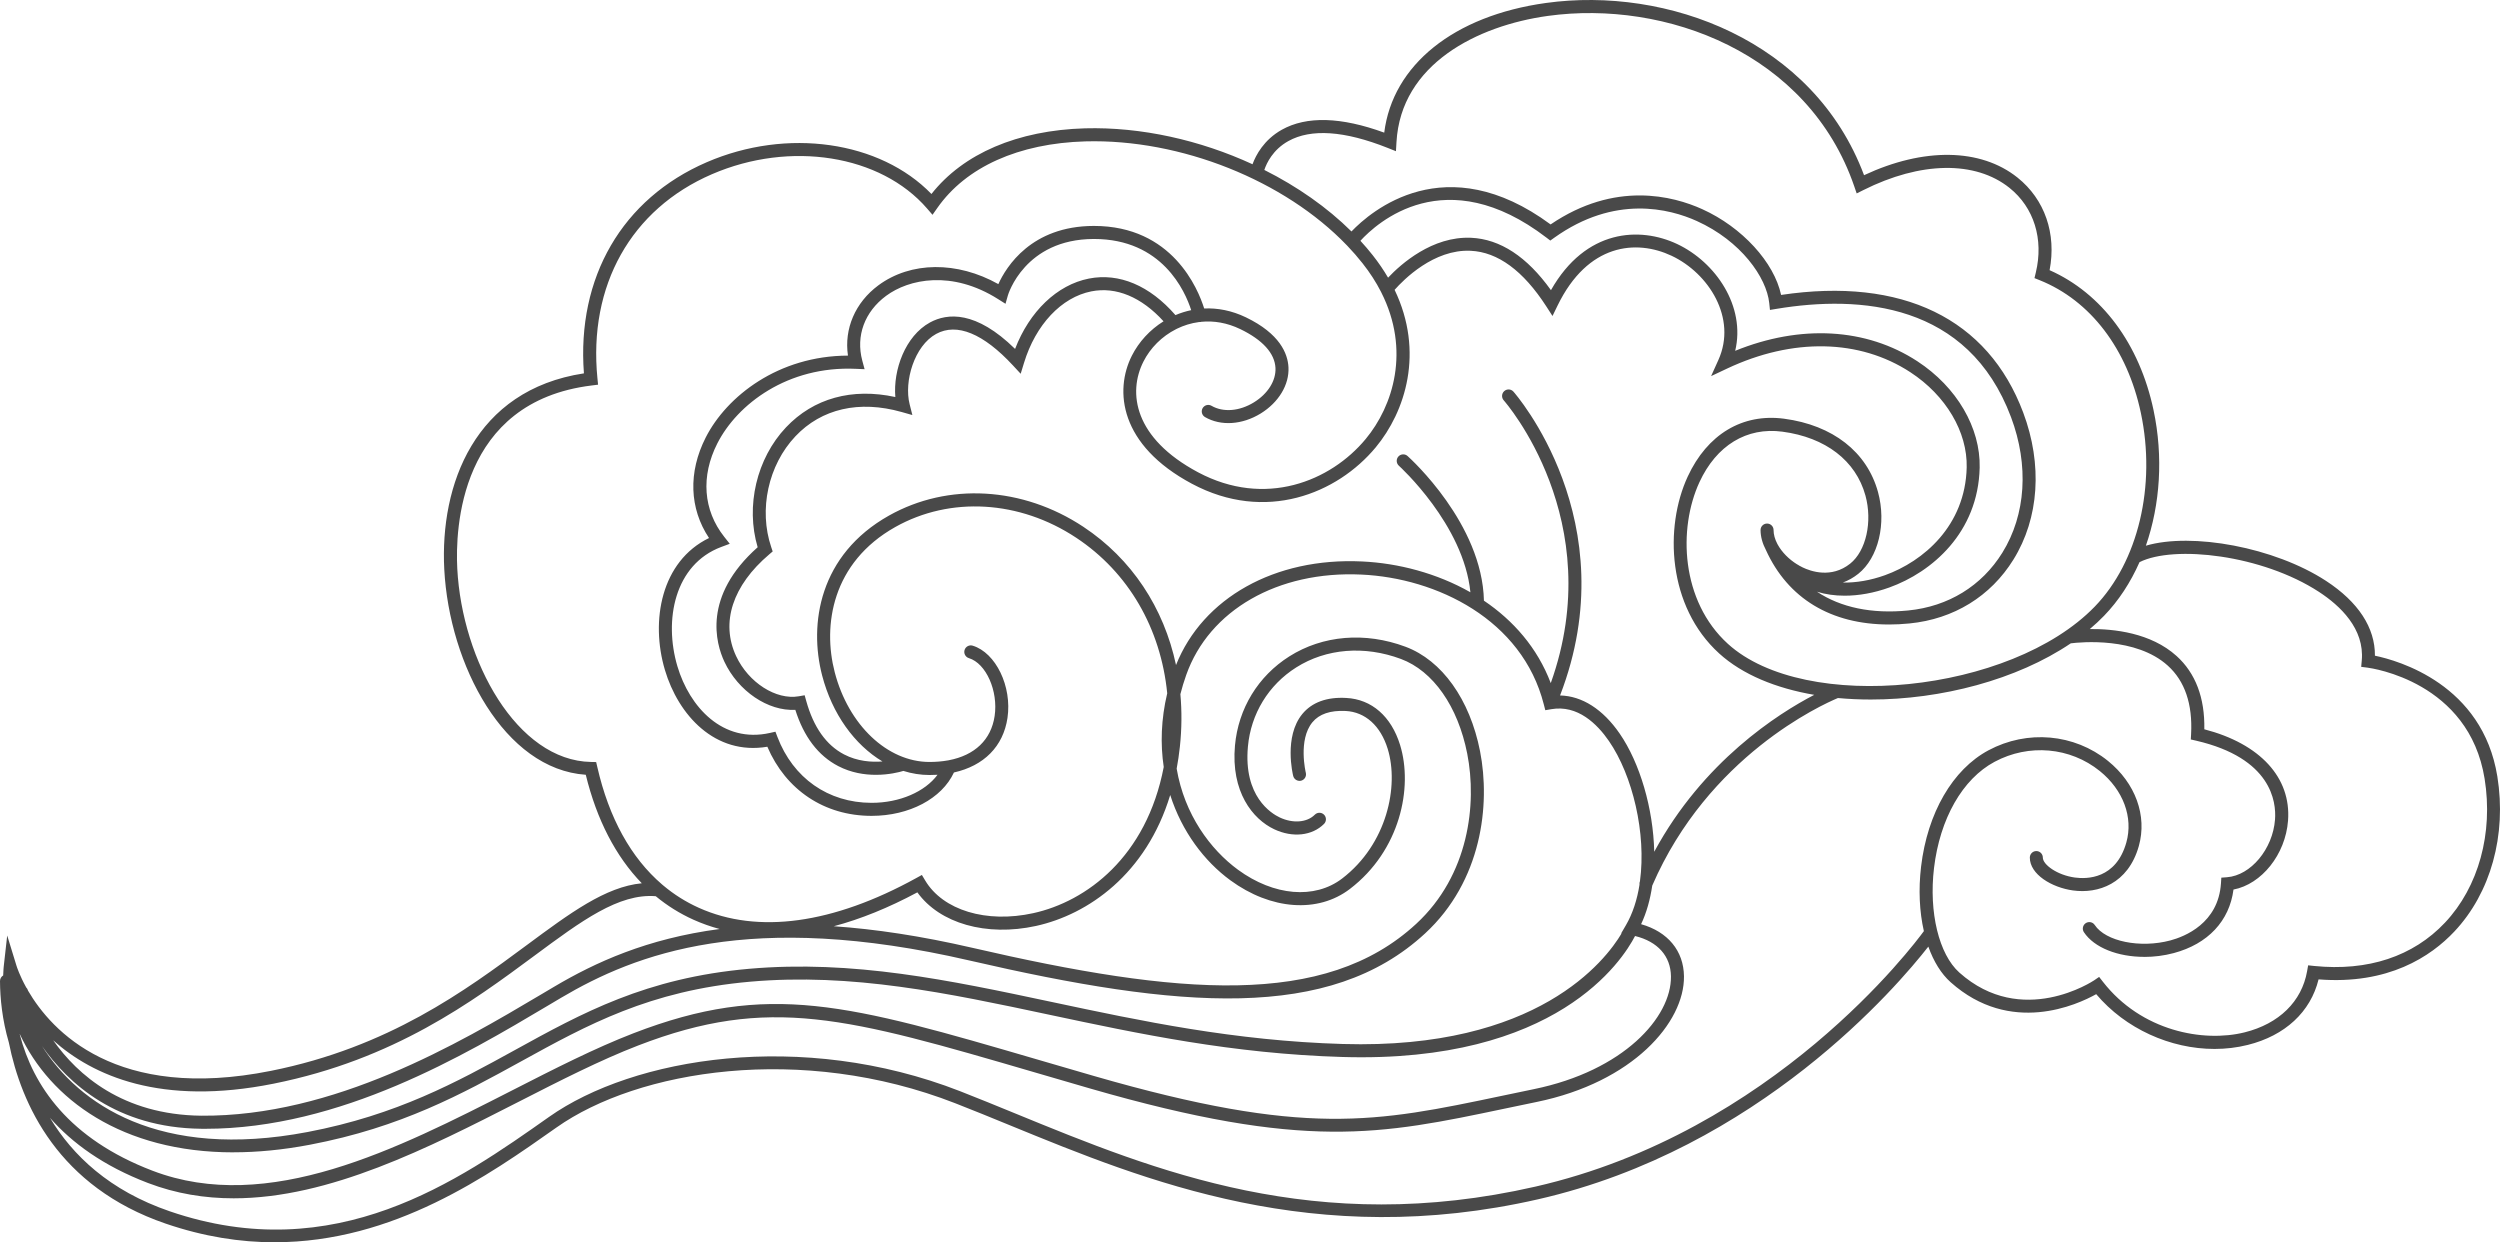 <svg width="324" height="161" viewBox="0 0 324 161" fill="none" xmlns="http://www.w3.org/2000/svg">
<path d="M35.594 161C31.146 161 26.437 160.281 21.47 158.581C7.553 153.816 2.748 143.121 1.15 135.127C0.28 132.154 0.015 129.37 1.97292e-05 127.152C-0.002 126.84 0.164 126.568 0.412 126.418C0.437 125.716 0.477 125.309 0.481 125.277L0.933 121.241L2.125 125.123C2.18 125.305 2.542 126.426 3.397 127.974C3.498 128.073 3.576 128.2 3.618 128.345L3.628 128.381C6.67 133.6 15.041 142.807 35.132 138.779C50.394 135.717 60.304 128.381 68.265 122.49C73.878 118.333 78.471 114.926 83.176 114.472C79.804 110.991 77.342 106.247 75.915 100.41C65.389 99.695 58.227 86.198 57.577 73.773C57.008 62.844 61.487 50.553 75.677 48.387C74.727 35.953 80.634 25.761 91.595 21.023C102.016 16.519 114.059 18.276 120.715 25.141C124.85 19.897 131.869 16.884 140.62 16.631C147.904 16.433 155.548 18.162 162.326 21.287C162.763 20.1 163.799 18.119 166.12 16.816C169.328 15.018 173.793 15.144 179.397 17.19C180.489 8.432 188.399 2.043 200.352 0.386C216.016 -1.792 235.034 5.202 241.581 22.706C249.302 19.094 256.687 19.193 261.469 23.014C265.007 25.841 266.534 30.287 265.628 35.016C272.39 38.011 277.282 44.577 279.098 53.153C280.377 59.181 279.96 65.385 278.106 70.722C284.066 68.968 294.775 70.924 301.451 75.281C305.639 78.014 307.817 81.352 307.791 84.979C310.812 85.605 321.735 88.681 323.659 100.644C324.876 108.218 322.795 115.721 318.09 120.72C315.033 123.972 309.517 127.637 300.486 126.928C299.45 131.144 296.147 134.216 291.31 135.422C289.906 135.774 288.457 135.943 287.005 135.943C281.278 135.943 275.447 133.32 271.667 128.843C269.229 130.209 260.555 134.216 252.804 127.297C251.574 126.201 250.597 124.605 249.912 122.681C245.898 127.82 227.977 148.886 199.358 155.423C170.411 162.04 148.504 153.059 130.902 145.845C128.478 144.852 126.117 143.884 123.809 142.984C103.832 135.188 82.682 138.665 72.116 146.126C63.325 152.329 51.046 160.994 35.59 160.996L35.594 161ZM113.508 100.418C112.039 100.418 110.311 100.157 108.627 99.282C106.048 97.943 104.179 95.493 103.073 91.994C99.55 92.19 95.669 89.578 93.88 85.757C92.774 83.393 91.027 77.282 98.192 70.924C96.613 65.59 98.055 59.416 101.868 55.384C105.436 51.609 110.435 50.236 116.035 51.455C115.739 47.963 117.309 43.548 120.53 41.789C122.781 40.566 126.473 40.231 131.554 45.22C133.418 40.364 136.99 36.92 141.116 36.104C145.041 35.33 149.008 37.009 152.338 40.838C152.99 40.56 153.673 40.345 154.379 40.197C153.587 37.726 150.61 30.972 141.787 30.972C141.774 30.972 141.762 30.972 141.747 30.972C132.788 30.993 130.641 38.211 130.622 38.285L130.313 39.371L129.361 38.77C123.355 34.968 117.782 36.161 114.841 38.34C112.051 40.404 110.897 43.541 111.751 46.734L112.051 47.847L110.902 47.799C102.087 47.398 95.551 52.381 92.966 57.467C90.807 61.71 91.132 66.119 93.855 69.564L94.576 70.475L93.489 70.88C87.407 73.147 86.02 80.373 87.788 86.339C89.36 91.644 93.68 96.363 99.783 94.989L100.496 94.828L100.756 95.511C102.785 100.842 107.334 104.035 112.93 104.047C112.939 104.047 112.951 104.047 112.962 104.047C116.605 104.047 119.88 102.607 121.505 100.41C121.164 100.431 120.818 100.441 120.464 100.441C119.312 100.441 118.175 100.258 117.078 99.912C116.517 100.081 115.18 100.418 113.51 100.418H113.508ZM152.54 42.601C152.502 42.624 152.462 42.643 152.42 42.66C150.578 43.59 149.08 45.096 148.188 46.863C146.155 50.89 146.952 56.771 155.266 61.208C163.953 65.838 172.437 62.387 176.988 56.902C180.556 52.609 182.82 45.397 179.004 37.876C178.99 37.85 178.977 37.823 178.964 37.795C178.338 36.572 177.55 35.341 176.578 34.112C175.967 33.336 175.309 32.583 174.609 31.851C174.583 31.828 174.56 31.805 174.539 31.779C166.494 23.402 153.055 17.985 140.671 18.322C132.012 18.573 125.194 21.639 121.476 26.953L120.853 27.838L120.149 27.022C114.135 20.064 102.411 18.195 92.268 22.577C81.778 27.111 76.23 37.003 77.428 49.035L77.51 49.855L76.692 49.956C59.48 52.067 59 68.653 59.263 73.687C59.888 85.66 67.005 98.586 76.604 98.75L77.262 98.763L77.411 99.406C78.923 106.019 81.784 111.181 85.797 114.62C85.856 114.658 85.909 114.704 85.955 114.753C87.357 115.932 88.9 116.902 90.571 117.652C98.208 121.087 107.958 119.75 118.764 113.787L119.476 113.395L119.895 114.097C122.201 117.973 127.833 119.683 133.912 118.346C140.81 116.828 148.588 111.054 150.82 99.402C150.377 96.444 150.467 93.23 151.272 89.85C150.435 81.449 146.265 74.182 139.47 69.687C132.134 64.831 123.153 64.299 116.033 68.299C107.83 72.907 106.598 81.044 108.181 87.123C109.962 93.968 115.013 98.75 120.46 98.75C121.301 98.75 122.087 98.683 122.819 98.554C122.863 98.544 122.907 98.535 122.951 98.531C126.323 97.89 128.451 95.878 128.905 92.793C129.384 89.546 127.795 85.972 125.571 85.295C125.127 85.16 124.873 84.688 125.007 84.243C125.144 83.796 125.615 83.543 126.056 83.678C129.062 84.593 131.173 88.966 130.57 93.042C130.023 96.743 127.503 99.252 123.63 100.113C122.062 103.495 117.849 105.736 112.955 105.736C112.943 105.736 112.932 105.736 112.922 105.736C106.838 105.724 101.849 102.39 99.447 96.777C92.671 97.919 87.908 92.68 86.171 86.822C84.275 80.437 85.692 72.736 91.889 69.729C89.341 65.893 89.171 61.204 91.46 56.7C94.187 51.341 100.889 46.11 109.897 46.087C109.38 42.618 110.83 39.206 113.838 36.979C118.049 33.867 124.055 33.833 129.386 36.821C130.41 34.569 133.666 29.297 141.739 29.281C141.753 29.281 141.77 29.281 141.781 29.281C151.93 29.281 155.268 37.437 156.061 39.98C157.797 39.9 159.635 40.244 161.47 41.127C165.866 43.248 166.894 45.817 166.986 47.599C167.1 49.859 165.716 52.155 163.381 53.591C160.982 55.063 158.222 55.242 156.168 54.053C155.767 53.819 155.628 53.303 155.859 52.9C156.09 52.497 156.608 52.356 157.011 52.59C158.525 53.467 160.629 53.3 162.502 52.149C164.312 51.038 165.384 49.328 165.302 47.685C165.206 45.783 163.629 44.043 160.74 42.652C159.023 41.823 157.303 41.551 155.697 41.705C155.67 41.713 155.645 41.72 155.617 41.726C155.535 41.743 155.453 41.749 155.374 41.741C154.373 41.874 153.419 42.171 152.54 42.599V42.601ZM150.793 41.639C147.938 38.5 144.648 37.125 141.44 37.76C137.562 38.527 134.217 42.082 132.71 47.036L132.281 48.44L131.284 47.364C127.452 43.227 124.007 41.806 121.333 43.272C118.49 44.822 117.145 49.437 117.885 52.375L118.242 53.79L116.84 53.393C111.354 51.843 106.47 52.963 103.088 56.541C99.564 60.27 98.305 66.047 99.955 70.922L100.14 71.466L99.703 71.838C94.937 75.878 93.371 80.688 95.402 85.034C97.012 88.477 100.59 90.75 103.527 90.238L104.282 90.105L104.488 90.843C105.429 94.236 107.078 96.566 109.386 97.77C111.12 98.677 112.957 98.795 114.366 98.685C110.759 96.528 107.847 92.532 106.55 87.547C104.809 80.856 106.172 71.897 115.211 66.819C122.884 62.511 132.535 63.066 140.4 68.272C146.666 72.42 150.837 78.771 152.412 86.189C155.876 77.495 165.227 72.226 176.511 72.765C181.218 72.981 186.221 74.288 190.564 76.759C189.7 67.991 181.386 60.438 181.296 60.36C180.949 60.048 180.919 59.515 181.229 59.167C181.54 58.819 182.074 58.789 182.418 59.099C182.818 59.458 192.097 67.873 192.318 77.847C196.114 80.405 199.246 83.948 200.979 88.532C208.526 67.428 195.025 52.041 194.884 51.883C194.573 51.538 194.601 51.002 194.947 50.69C195.292 50.378 195.826 50.405 196.137 50.751C196.289 50.918 210.905 67.532 202.183 90.132C205.027 90.193 207.733 91.91 209.911 95.073C212.53 98.875 214.262 104.773 214.389 110.39C220.718 98.666 230.424 92.498 235.125 90.052C230.178 89.202 225.831 87.437 222.806 84.688C216.093 78.587 215.694 68.329 218.723 61.775C221.261 56.284 225.82 53.547 231.225 54.266C237.523 55.103 241.957 58.564 243.386 63.757C244.509 67.835 243.433 72.299 240.83 74.368C240.206 74.864 239.533 75.241 238.825 75.5C240.525 75.534 242.409 75.224 244.286 74.549C249.291 72.746 254.705 68.13 254.883 60.575C254.99 55.983 252.195 51.255 247.584 48.242C240.992 43.932 232.333 43.759 223.825 47.769L221.759 48.744L222.701 46.656C225.148 41.233 221.46 35.421 216.642 33.15C212.057 30.989 205.772 31.554 201.857 39.609L201.204 40.952L200.394 39.697C197.411 35.082 194.113 32.659 190.59 32.501C185.818 32.277 181.893 36.26 180.741 37.563C184.617 45.631 182.137 53.347 178.288 57.984C173.297 63.987 164.005 67.778 154.48 62.699C145.079 57.684 144.406 50.622 146.689 46.099C147.593 44.305 149.031 42.738 150.797 41.639H150.793ZM244.799 80.934C237.315 80.934 231.713 77.569 228.866 71.289C228.419 70.442 228.168 69.554 228.168 68.696C228.168 68.23 228.547 67.852 229.011 67.852C229.478 67.852 229.854 68.23 229.854 68.696C229.854 69.273 230.027 69.883 230.338 70.478C230.361 70.513 230.38 70.549 230.399 70.589L230.401 70.594C230.933 71.555 231.822 72.472 232.915 73.147C232.997 73.179 233.075 73.225 233.144 73.284C233.298 73.373 233.453 73.455 233.615 73.533C234.656 74.037 237.332 74.996 239.781 73.05C241.843 71.409 242.693 67.61 241.759 64.213C240.515 59.7 236.596 56.689 231 55.945C226.375 55.329 222.455 57.714 220.247 62.49C217.473 68.5 217.819 77.883 223.935 83.442C233.945 92.543 260.601 89.843 271.474 78.623C277.108 72.81 279.458 62.954 277.455 53.511C275.697 45.22 270.919 38.951 264.345 36.315L263.668 36.043L263.839 35.333C264.885 30.997 263.609 26.889 260.425 24.344C255.995 20.804 248.917 20.911 241.488 24.637L240.626 25.068L240.313 24.154C234.385 6.855 215.841 -0.051 200.588 2.064C191.483 3.327 181.55 8.289 180.983 18.427L180.915 19.596L179.833 19.165C174.241 16.945 169.914 16.648 166.973 18.282C164.966 19.397 164.152 21.137 163.856 22.025C168.126 24.169 172 26.873 175.151 29.998C177.651 27.383 187.321 19.024 200.958 29.087C209.299 23.416 216.829 25.394 220.613 27.109C225.793 29.451 229.936 34.013 230.83 38.224C246.516 35.879 257.643 41.275 262.211 53.477C264.734 60.208 264.272 67.15 260.942 72.519C257.986 77.291 253.201 80.23 247.475 80.799C246.561 80.89 245.669 80.936 244.801 80.936L244.799 80.934ZM235.484 76.69C238.574 78.737 242.592 79.585 247.309 79.117C252.501 78.602 256.834 75.941 259.508 71.627C262.558 66.705 262.968 60.307 260.633 54.072C255.072 39.227 241.047 38.238 230.266 40.022L229.386 40.168L229.293 39.276C228.948 35.948 225.619 31.229 219.917 28.648C216.381 27.048 209.274 25.203 201.424 30.816L200.92 31.178L200.426 30.801C187.316 20.766 178.416 28.901 176.309 31.206C176.864 31.811 177.394 32.431 177.894 33.064C178.664 34.038 179.326 35.014 179.894 35.986C181.569 34.213 185.62 30.599 190.651 30.816C194.422 30.985 197.901 33.266 201.004 37.606C205.511 29.66 212.534 29.355 217.353 31.623C222.352 33.977 226.26 39.7 224.881 45.465C233.348 42.025 241.871 42.491 248.501 46.827C253.597 50.158 256.687 55.443 256.565 60.615C256.365 69.027 250.382 74.151 244.849 76.141C242.867 76.854 240.893 77.202 239.068 77.202C237.78 77.202 236.567 77.029 235.482 76.688L235.484 76.69ZM277.894 124.01C274.497 124.012 271.413 122.833 270.074 120.813C269.817 120.425 269.922 119.9 270.311 119.641C270.694 119.388 271.219 119.487 271.478 119.879C272.886 122.009 277.37 122.922 281.278 121.88C283.137 121.383 287.499 119.666 287.837 114.479L287.884 113.745L288.615 113.69C291.701 113.458 294.554 110.036 294.842 106.221C295.021 103.898 294.375 98.251 284.619 95.992L283.929 95.834L283.967 95.126C284.171 91.248 283.158 88.27 280.955 86.275C276.824 82.528 269.662 83.214 268.375 83.376C261.366 88.114 251.545 90.659 242.459 90.659C241.015 90.659 239.59 90.594 238.196 90.465C236.09 91.345 221.395 97.991 214.13 114.776C213.865 116.579 213.394 118.277 212.686 119.774C216.148 120.756 218.202 123.219 218.244 126.528C218.316 132.508 211.641 140.253 199.127 142.819C197.706 143.11 196.348 143.395 195.032 143.673C178.895 147.07 169.158 149.12 141.304 141.077C138.794 140.352 136.42 139.658 134.167 138.998C109.808 131.882 99.722 128.929 82.701 135.498C77.786 137.394 72.612 140.036 67.134 142.834C55.519 148.763 42.71 155.3 30.288 155.302C26.536 155.302 22.822 154.706 19.183 153.318C13.406 151.113 9.332 148.125 6.475 144.867C9.391 149.723 14.181 154.309 22.014 156.989C43.434 164.323 59.452 153.012 71.151 144.755C82.085 137.035 103.893 133.406 124.427 141.419C126.742 142.322 129.111 143.294 131.545 144.291C149.832 151.785 170.562 160.281 198.988 153.786C229.886 146.729 248.083 122.393 249.333 120.674C248.762 118.171 248.617 115.291 248.972 112.305C249.798 105.355 253.065 99.722 257.704 97.241C262.743 94.546 268.821 95.085 273.191 98.613C276.763 101.498 278.293 105.724 277.192 109.646C275.806 114.574 271.871 115.849 268.659 115.402C265.909 115.021 263.065 113.321 263.065 111.143C263.065 110.677 263.443 110.297 263.908 110.297C264.373 110.297 264.751 110.675 264.751 111.143C264.751 112.054 266.599 113.41 268.892 113.728C270.458 113.943 274.236 113.935 275.573 109.188C276.49 105.928 275.174 102.381 272.138 99.929C268.293 96.825 262.939 96.353 258.499 98.729C254.343 100.952 251.408 106.101 250.647 112.505C249.966 118.241 251.286 123.681 253.931 126.043C262.048 133.286 271.303 127.116 271.396 127.053L272.048 126.608L272.533 127.232C277.52 133.644 285.559 135.131 290.913 133.79C295.361 132.681 298.308 129.796 298.998 125.88L299.135 125.106L299.912 125.189C306.873 125.897 312.742 123.961 316.875 119.569C321.222 114.951 323.14 107.978 322.006 100.924C319.984 88.348 307.356 86.596 306.82 86.526L306.011 86.423L306.084 85.611C306.465 81.491 303.28 78.495 300.541 76.709C293.168 71.899 281.76 70.608 277.28 72.856C276.115 75.494 274.572 77.858 272.687 79.806C272.109 80.403 271.493 80.974 270.839 81.525C273.91 81.493 278.743 81.995 282.086 85.019C284.547 87.246 285.756 90.438 285.68 94.516C292.91 96.393 296.952 100.781 296.53 106.354C296.198 110.753 293.097 114.593 289.46 115.286C288.935 119.356 286.147 122.336 281.72 123.519C280.452 123.858 279.157 124.016 277.902 124.016L277.894 124.01ZM212.478 114.624C212.463 114.487 212.482 114.344 212.539 114.207C213.38 108.016 211.593 100.503 208.521 96.041C207.001 93.833 204.466 91.315 201.035 91.912L200.27 92.043L200.081 91.303L200.075 91.284C197.275 80.285 186.183 74.91 176.433 74.465C165.613 73.957 156.7 79.079 153.732 87.482C153.433 88.323 153.183 89.152 152.977 89.966C153.177 92.173 153.16 94.453 152.912 96.779C152.807 97.759 152.668 98.704 152.496 99.617C153.498 105.557 156.868 110.099 160.446 112.72C165.094 116.121 170.383 116.571 173.93 113.865C179.763 109.41 181.331 101.875 179.845 97.047C178.924 94.061 176.94 92.273 174.396 92.142C172.418 92.045 170.968 92.534 170.085 93.609C168.21 95.887 169.223 100.113 169.235 100.153C169.347 100.608 169.071 101.064 168.62 101.18C168.174 101.285 167.711 101.017 167.598 100.562C167.547 100.355 166.368 95.48 168.777 92.538C170.02 91.026 171.954 90.309 174.48 90.455C177.768 90.624 180.312 92.846 181.451 96.549C183.15 102.057 181.46 110.236 174.947 115.208C170.802 118.38 164.716 117.939 159.45 114.082C156.078 111.613 153.173 107.771 151.661 103.033C148.546 113.29 141.018 118.517 134.267 120.003C127.831 121.414 121.783 119.675 118.89 115.649C115.152 117.652 111.528 119.12 108.059 120.041C113.374 120.408 119.319 121.288 125.997 122.831C152.754 129.018 171.716 130.659 183.543 119.727C190.371 113.418 191.435 104.201 190.154 97.679C188.95 91.547 185.736 86.957 181.559 85.4C176.829 83.64 171.884 84.038 167.993 86.497C164.396 88.77 162.111 92.513 161.729 96.764C161.144 103.208 164.745 105.42 165.859 105.945C167.564 106.746 169.389 106.601 170.402 105.582C170.732 105.253 171.264 105.253 171.594 105.582C171.924 105.911 171.924 106.447 171.594 106.778C170.055 108.319 167.528 108.594 165.147 107.476C162.328 106.152 159.509 102.601 160.053 96.612C160.488 91.83 163.053 87.625 167.098 85.067C171.436 82.326 176.921 81.868 182.149 83.817C186.879 85.58 190.493 90.638 191.813 97.352C193.182 104.324 192.03 114.188 184.693 120.971C172.321 132.404 152.922 130.789 125.63 124.478C97.136 117.886 82.387 123.601 72.719 129.313L70.993 130.338C60.279 136.704 44.138 146.292 26.601 146.292C26.416 146.292 26.231 146.29 26.046 146.288C15.151 146.161 8.844 140.432 5.449 135.572C10.185 143.06 20.606 150.372 39.868 146.708C51.445 144.504 59.217 140.223 66.734 136.086C75.465 131.274 83.712 126.734 97.078 125.556C110.534 124.377 123.052 127.038 136.309 129.855C147.93 132.326 159.944 134.886 174.033 135.302C199.307 136.05 208.105 124.43 210.153 120.978L210.1 120.967L210.71 119.921C211.601 118.397 212.179 116.585 212.486 114.626L212.478 114.624ZM30.263 149.345C15.819 149.345 6.498 142.478 2.552 133.992L2.569 134.091C4.289 140.67 8.909 147.585 19.777 151.73C34.764 157.453 51.552 148.879 66.362 141.32C71.88 138.503 77.094 135.842 82.089 133.914C99.642 127.141 109.886 130.138 134.633 137.368C136.885 138.028 139.256 138.72 141.768 139.445C169.217 147.368 178.264 145.466 194.68 142.012C196.001 141.735 197.363 141.446 198.784 141.155C210.413 138.771 216.621 131.844 216.556 126.538C216.522 123.907 214.838 122.026 211.902 121.307C210.272 124.465 201.733 137.822 173.972 136.985C159.734 136.563 147.642 133.988 135.947 131.5C122.819 128.706 110.412 126.068 97.214 127.228C84.199 128.375 76.104 132.835 67.533 137.556C59.902 141.759 52.011 146.104 40.171 148.356C36.637 149.029 33.33 149.339 30.261 149.339L30.263 149.345ZM6.893 134.827C10.053 139.306 15.895 144.474 26.061 144.595C43.295 144.73 59.463 135.217 70.129 128.881L71.862 127.854C77.115 124.75 83.819 121.646 93.268 120.4C92.104 120.09 90.975 119.689 89.884 119.2C88.112 118.403 86.476 117.382 84.986 116.149C80.193 115.763 75.362 119.343 69.27 123.854C61.174 129.847 51.098 137.305 35.464 140.443C20.831 143.382 12.014 139.399 6.895 134.827H6.893Z" fill="#494949"/>
</svg>
